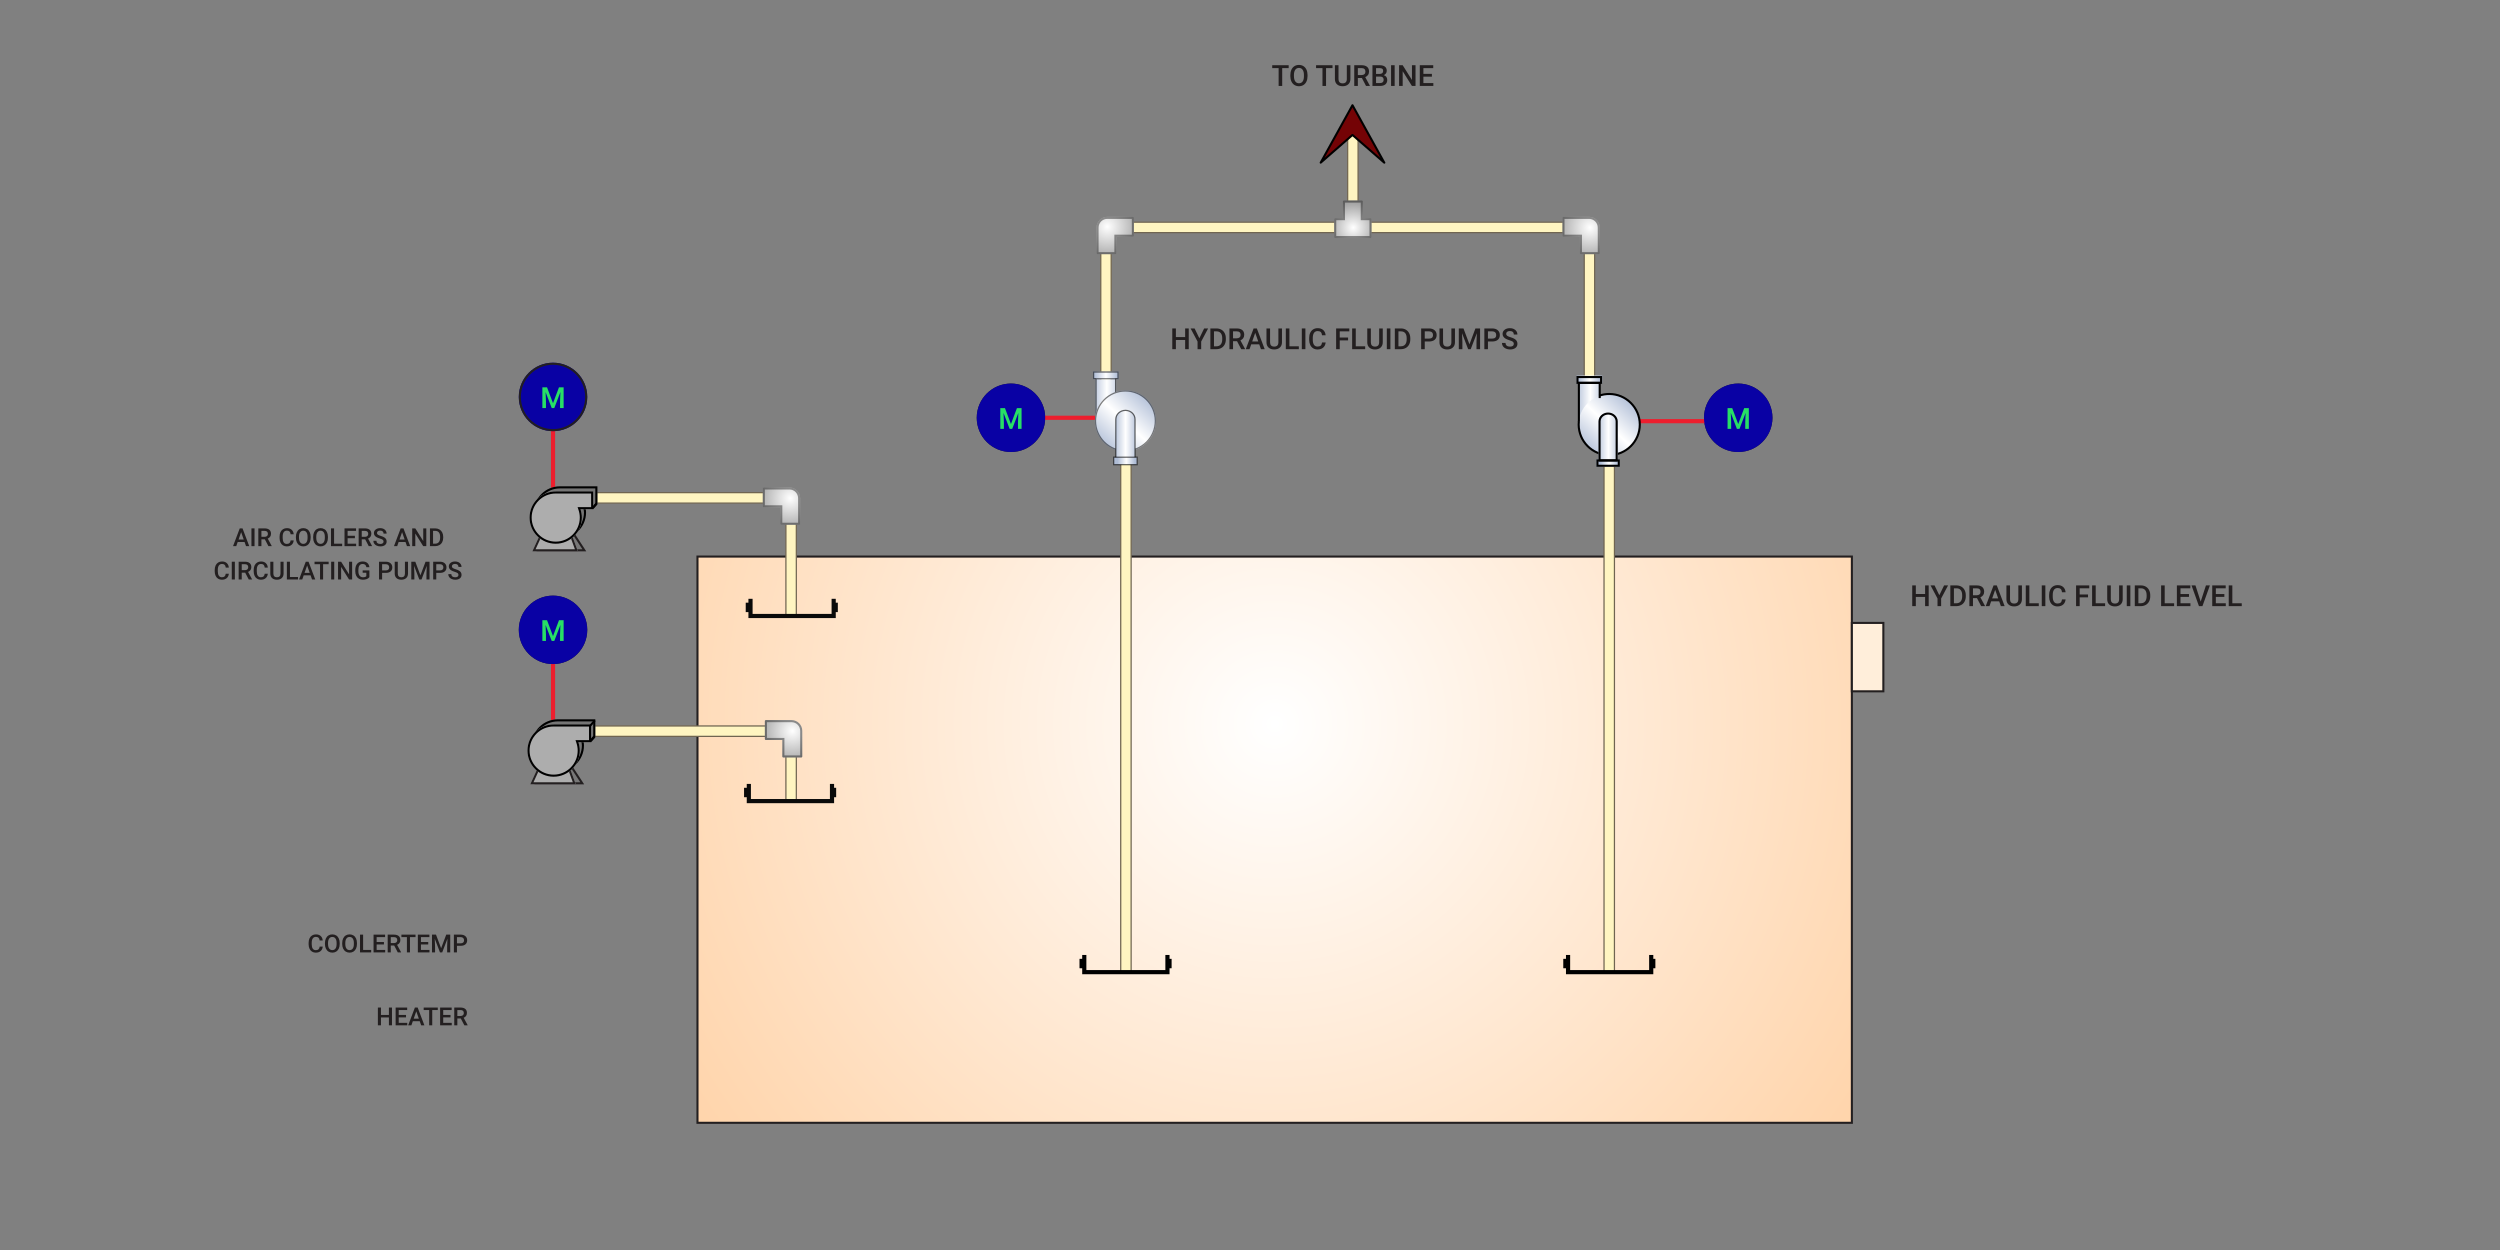 <?xml version="1.0" encoding="utf-8"?>
<!-- Generator: Adobe Illustrator 15.0.0, SVG Export Plug-In . SVG Version: 6.00 Build 0)  -->
<!DOCTYPE svg PUBLIC "-//W3C//DTD SVG 1.1//EN" "http://www.w3.org/Graphics/SVG/1.1/DTD/svg11.dtd">
<svg version="1.1" id="Layer_1" xmlns="http://www.w3.org/2000/svg" xmlns:xlink="http://www.w3.org/1999/xlink" x="0px" y="0px"
	 width="1200px" height="600px" viewBox="-90 0 1200 600" enable-background="new -90 0 1200 600" xml:space="preserve">
<rect x="-90" y="0" width="1200" height="600" fill="#808080" stroke="none"/>
<radialGradient id="SVGID_1_" cx="521.842" cy="347.5" r="480.839" gradientUnits="userSpaceOnUse">
	<stop  offset="0" style="stop-color:#FFFFFF"/>
	<stop  offset="1" style="stop-color:#FFC287"/>
</radialGradient>
<rect x="244.787" y="267.153" fill="url(#SVGID_1_)" width="554.11" height="271.79"/>
<path fill="#231F20" d="M799.396,539.443h-555.11v-272.79h555.11V539.443z M245.287,538.443h553.11v-270.79h-553.11V538.443z"/>
<rect x="798.896" y="299" fill="#FFEEDA" width="15.112" height="32.831"/>
<path fill="#231F20" d="M175.452,286.898c8.509,0,15.432,6.923,15.432,15.432c0,8.509-6.922,15.432-15.432,15.432
	s-15.432-6.923-15.432-15.432C160.02,293.821,166.942,286.898,175.452,286.898 M175.452,285.898
	c-9.075,0-16.432,7.357-16.432,16.432c0,9.074,7.357,16.432,16.432,16.432c9.075,0,16.432-7.357,16.432-16.432
	C191.883,293.255,184.526,285.898,175.452,285.898L175.452,285.898z"/>
<path fill="#231F20" d="M395.262,185.103c8.509,0,15.432,6.923,15.432,15.432s-6.922,15.432-15.432,15.432
	s-15.432-6.923-15.432-15.432S386.753,185.103,395.262,185.103 M395.262,184.103c-9.075,0-16.432,7.357-16.432,16.432
	c0,9.075,7.357,16.432,16.432,16.432c9.075,0,16.432-7.356,16.432-16.432C411.694,191.46,404.337,184.103,395.262,184.103
	L395.262,184.103z"/>
<path fill="#231F20" d="M744.347,185.103c8.509,0,15.432,6.923,15.432,15.432s-6.923,15.432-15.432,15.432
	s-15.432-6.922-15.432-15.432S735.838,185.103,744.347,185.103 M744.347,184.103c-9.074,0-16.432,7.357-16.432,16.432
	c0,9.075,7.357,16.432,16.432,16.432c9.075,0,16.432-7.357,16.432-16.432C760.778,191.459,753.422,184.103,744.347,184.103
	L744.347,184.103z"/>
<g>
	<path fill="#FFF5C1" d="M292.236,295.332v-58.857h-100.83c-1.381,0-2.5,1.119-2.5,2.5s1.119,2.5,2.5,2.5h95.83v53.857H292.236z"/>
	<path fill="#706551" d="M292.536,295.632h-5.6v-53.857h-95.53c-1.544,0-2.8-1.256-2.8-2.8s1.256-2.8,2.8-2.8h101.129V295.632z
		 M287.536,295.032h4.4v-58.258h-100.53c-1.213,0-2.2,0.987-2.2,2.2s0.987,2.2,2.2,2.2h96.129V295.032z"/>
</g>
<g>
	<path fill="#FFF5C1" d="M292.236,384.288v-35.834H190.401c-1.381,0-2.5,1.119-2.5,2.5s1.119,2.5,2.5,2.5h96.834v30.834H292.236z"/>
	<path fill="#706551" d="M292.536,384.588h-5.6v-30.834h-96.535c-1.544,0-2.8-1.256-2.8-2.8s1.256-2.8,2.8-2.8h102.134V384.588z
		 M287.536,383.988h4.4v-35.234H190.401c-1.213,0-2.2,0.987-2.2,2.2s0.987,2.2,2.2,2.2h97.134V383.988z"/>
</g>
<g>
	
		<radialGradient id="SVGID_2_" cx="808.411" cy="175.773" r="21.034" gradientTransform="matrix(0 1 1 0 113.579 -569.27)" gradientUnits="userSpaceOnUse">
		<stop  offset="0" style="stop-color:#FFFFFF"/>
		<stop  offset="1" style="stop-color:#858585"/>
	</radialGradient>
	<path fill="url(#SVGID_2_)" d="M294.084,251.414l0.001-12.303c0-2.838-2.311-5.148-5.148-5.148h-12.303c-0.275,0-0.5,0.225-0.5,0.5
		v8.566c0,0.275,0.225,0.5,0.5,0.5h7.885v7.885c0,0.275,0.224,0.5,0.5,0.5h8.565C293.86,251.914,294.084,251.691,294.084,251.414z"
		/>
	<path opacity="0.4" enable-background="new    " d="M293.084,250.914h-7.565v-7.385v-1h-1h-7.385v-7.566h11.803
		c2.287,0,4.148,1.861,4.148,4.148L293.084,250.914 M294.084,251.414l0.001-12.303c0-2.838-2.311-5.148-5.148-5.148h-12.303
		c-0.275,0-0.5,0.225-0.5,0.5v8.566c0,0.275,0.225,0.5,0.5,0.5h7.885v7.885c0,0.275,0.224,0.5,0.5,0.5h8.565
		C293.86,251.914,294.084,251.691,294.084,251.414L294.084,251.414z"/>
</g>
<g>
	
		<radialGradient id="SVGID_3_" cx="920.095" cy="176.773" r="21.034" gradientTransform="matrix(0 1 1 0 113.579 -569.27)" gradientUnits="userSpaceOnUse">
		<stop  offset="0" style="stop-color:#FFFFFF"/>
		<stop  offset="1" style="stop-color:#858585"/>
	</radialGradient>
	<path fill="url(#SVGID_3_)" d="M295.084,363.098l0.001-12.303c0-2.838-2.311-5.148-5.148-5.148h-12.303c-0.275,0-0.5,0.225-0.5,0.5
		v8.566c0,0.275,0.225,0.5,0.5,0.5h7.885v7.885c0,0.275,0.224,0.5,0.5,0.5h8.565C294.86,363.598,295.084,363.375,295.084,363.098z"
		/>
	<path opacity="0.4" enable-background="new    " d="M294.084,362.598h-7.565v-7.385v-1h-1h-7.385v-7.566h11.803
		c2.287,0,4.148,1.861,4.148,4.148L294.084,362.598 M295.084,363.098l0.001-12.303c0-2.838-2.311-5.148-5.148-5.148h-12.303
		c-0.275,0-0.5,0.225-0.5,0.5v8.566c0,0.275,0.225,0.5,0.5,0.5h7.885v7.885c0,0.275,0.224,0.5,0.5,0.5h8.565
		C294.86,363.598,295.084,363.375,295.084,363.098L295.084,363.098z"/>
</g>
<g>
	<polygon fill="#0A0A0A" points="311.164,296.675 269.244,296.675 269.244,287.427 271.244,287.427 271.244,294.675 
		309.164,294.675 309.164,287.427 311.164,287.427 	"/>
	<rect x="267.949" y="289.289" fill="#0A0A0A" width="2" height="4.52"/>
	<rect x="310.157" y="289.289" fill="#0A0A0A" width="2" height="4.52"/>
</g>
<g>
	<polygon fill="#0A0A0A" points="310.363,385.527 268.443,385.527 268.443,376.279 270.443,376.279 270.443,383.527 
		308.363,383.527 308.363,376.279 310.363,376.279 	"/>
	<rect x="267.148" y="378.141" fill="#0A0A0A" width="2" height="4.52"/>
	<rect x="309.356" y="378.141" fill="#0A0A0A" width="2" height="4.52"/>
</g>
<g>
	<path fill="#FFF5C1" d="M672.934,191.441c-1.381,0-2.5-1.119-2.5-2.5v-77.289H443.373v77.289c0,1.381-1.119,2.5-2.5,2.5
		s-2.5-1.119-2.5-2.5v-82.289h237.061v82.289C675.434,190.322,674.314,191.441,672.934,191.441z"/>
	<path fill="#706551" d="M672.934,191.741c-1.544,0-2.8-1.256-2.8-2.8v-76.989H443.673v76.989c0,1.544-1.256,2.8-2.8,2.8
		s-2.8-1.256-2.8-2.8v-82.588h237.66v82.588C675.733,190.485,674.478,191.741,672.934,191.741z M443.073,111.353h227.66v77.588
		c0,1.213,0.987,2.2,2.2,2.2s2.2-0.987,2.2-2.2v-81.989H438.673v81.989c0,1.213,0.987,2.2,2.2,2.2s2.2-0.987,2.2-2.2V111.353z"/>
</g>
<g>
	<path fill="#FFF5C1" d="M559.379,111.653c-1.381,0-2.5-1.119-2.5-2.5V62.917c0-1.381,1.119-2.5,2.5-2.5s2.5,1.119,2.5,2.5v46.236
		C561.879,110.534,560.76,111.653,559.379,111.653z"/>
	<path fill="#706551" d="M559.379,111.953c-1.544,0-2.8-1.256-2.8-2.8V62.917c0-1.544,1.256-2.8,2.8-2.8s2.8,1.256,2.8,2.8v46.236
		C562.179,110.697,560.923,111.953,559.379,111.953z M559.379,60.717c-1.213,0-2.2,0.987-2.2,2.2v46.236c0,1.213,0.987,2.2,2.2,2.2
		s2.2-0.987,2.2-2.2V62.917C561.579,61.704,560.592,60.717,559.379,60.717z"/>
</g>
<g>
	
		<radialGradient id="SVGID_4_" cx="441.521" cy="490.289" r="21.033" gradientTransform="matrix(1 0 0 -1 -0.02 599.095)" gradientUnits="userSpaceOnUse">
		<stop  offset="0" style="stop-color:#FFFFFF"/>
		<stop  offset="1" style="stop-color:#858585"/>
	</radialGradient>
	<path fill="url(#SVGID_4_)" d="M453.773,104.074h-12.302c-2.838,0-5.148,2.31-5.148,5.148v12.302c0,0.276,0.225,0.5,0.5,0.5h8.566
		c0.275,0,0.5-0.224,0.5-0.5v-7.884h7.884c0.276,0,0.5-0.224,0.5-0.5v-8.566C454.273,104.298,454.05,104.074,453.773,104.074z"/>
	<path opacity="0.4" enable-background="new    " d="M453.273,105.074v7.566h-7.384h-1v1v7.384h-7.566v-11.802
		c0-2.287,1.861-4.148,4.148-4.148H453.273 M453.773,104.074h-12.302c-2.838,0-5.148,2.31-5.148,5.148v12.302
		c0,0.276,0.225,0.5,0.5,0.5h8.566c0.275,0,0.5-0.224,0.5-0.5v-7.884h7.884c0.276,0,0.5-0.224,0.5-0.5v-8.566
		C454.273,104.298,454.05,104.074,453.773,104.074L453.773,104.074z"/>
</g>
<g>
	<g>
		
			<radialGradient id="SVGID_5_" cx="148.375" cy="628.573" r="15.938" gradientTransform="matrix(-1 0 0 1 707.928 -519.286)" gradientUnits="userSpaceOnUse">
			<stop  offset="0" style="stop-color:#FFFFFF"/>
			<stop  offset="1" style="stop-color:#858585"/>
		</radialGradient>
		<path fill="url(#SVGID_5_)" d="M550.903,114.276h16.95c0.276,0,0.5-0.224,0.5-0.5v-8.566c0-0.276-0.224-0.5-0.5-0.5h-3.691v-7.975
			c0-0.276-0.225-0.5-0.5-0.5h-8.565c-0.277,0-0.5,0.224-0.5,0.5v7.975h-3.692c-0.275,0-0.5,0.224-0.5,0.5v8.566
			C550.403,114.052,550.628,114.276,550.903,114.276z"/>
	</g>
	<g opacity="0.4">
		<path d="M551.403,113.276v-7.566h3.192h1v-1v-7.475h7.565v7.475v1h1h3.191v7.566H551.403 M550.903,114.276h16.95
			c0.276,0,0.5-0.224,0.5-0.5v-8.566c0-0.276-0.224-0.5-0.5-0.5h-3.691v-7.975c0-0.276-0.225-0.5-0.5-0.5h-8.565
			c-0.277,0-0.5,0.224-0.5,0.5v7.975h-3.692c-0.275,0-0.5,0.224-0.5,0.5v8.566C550.403,114.052,550.628,114.276,550.903,114.276
			L550.903,114.276z"/>
	</g>
</g>
<g>
	
		<radialGradient id="SVGID_6_" cx="678.521" cy="559.606" r="21.034" gradientTransform="matrix(0 1 1 0 113.579 -569.27)" gradientUnits="userSpaceOnUse">
		<stop  offset="0" style="stop-color:#FFFFFF"/>
		<stop  offset="1" style="stop-color:#858585"/>
	</radialGradient>
	<path fill="url(#SVGID_6_)" d="M677.916,121.525l0.001-12.303c0-2.838-2.311-5.148-5.148-5.148h-12.303c-0.275,0-0.5,0.225-0.5,0.5
		v8.566c0,0.275,0.225,0.5,0.5,0.5h7.885v7.885c0,0.275,0.224,0.5,0.5,0.5h8.565C677.692,122.025,677.916,121.802,677.916,121.525z"
		/>
	<path opacity="0.4" enable-background="new    " d="M676.916,121.025h-7.565v-7.385v-1h-1h-7.385v-7.566h11.803
		c2.287,0,4.148,1.861,4.148,4.148L676.916,121.025 M677.916,121.525l0.001-12.303c0-2.838-2.311-5.148-5.148-5.148h-12.303
		c-0.275,0-0.5,0.225-0.5,0.5v8.566c0,0.275,0.225,0.5,0.5,0.5h7.885v7.885c0,0.275,0.224,0.5,0.5,0.5h8.565
		C677.692,122.025,677.916,121.802,677.916,121.525L677.916,121.525z"/>
</g>
<g>
	<path fill="#FFF5C1" d="M452.946,466.471V218.274c0-1.381-1.119-2.5-2.5-2.5s-2.5,1.119-2.5,2.5v248.197H452.946z"/>
	<path fill="#706551" d="M453.246,466.771h-5.6V218.274c0-1.544,1.256-2.8,2.8-2.8s2.8,1.256,2.8,2.8V466.771z M448.246,466.171h4.4
		V218.274c0-1.213-0.987-2.2-2.2-2.2s-2.2,0.987-2.2,2.2V466.171z"/>
</g>
<g>
	<path fill="#FFF5C1" d="M684.933,466.471V218.446c0-1.381-1.119-2.5-2.5-2.5s-2.5,1.119-2.5,2.5v248.024H684.933z"/>
	<path fill="#706551" d="M685.232,466.771h-5.6V218.446c0-1.544,1.256-2.8,2.8-2.8s2.8,1.256,2.8,2.8V466.771z M680.232,466.171h4.4
		V218.446c0-1.213-0.987-2.2-2.2-2.2s-2.2,0.987-2.2,2.2V466.171z"/>
</g>
<g>
	<polygon points="471.377,467.631 429.457,467.631 429.457,458.383 431.457,458.383 431.457,465.631 469.377,465.631 
		469.377,458.383 471.377,458.383 	"/>
	<rect x="428.163" y="460.244" width="2" height="4.52"/>
	<rect x="470.37" y="460.244" width="2" height="4.52"/>
</g>
<g>
	<polygon points="703.587,467.631 661.667,467.631 661.667,458.383 663.667,458.383 663.667,465.631 701.587,465.631 
		701.587,458.383 703.587,458.383 	"/>
	<rect x="660.372" y="460.244" width="2" height="4.52"/>
	<rect x="702.58" y="460.244" width="2" height="4.52"/>
</g>
<path fill="#ED1E2E" d="M175.451,358.824c-0.552,0-1-0.447-1-1V311.86c0-0.553,0.448-1,1-1s1,0.447,1,1v45.964
	C176.451,358.377,176.003,358.824,175.451,358.824z"/>
<path fill="#ED1E2E" d="M175.451,246.988c-0.552,0-1-0.448-1-1v-50.124c0-0.552,0.448-1,1-1s1,0.448,1,1v50.124
	C176.451,246.541,176.003,246.988,175.451,246.988z"/>
<circle fill="#0901A4" cx="175.451" cy="190.53" r="16.432"/>
<path fill="#231F20" d="M175.452,175.098c8.509,0,15.432,6.923,15.432,15.432s-6.922,15.432-15.432,15.432
	s-15.432-6.922-15.432-15.432S166.942,175.098,175.452,175.098 M175.452,174.098c-9.075,0-16.432,7.357-16.432,16.432
	c0,9.075,7.357,16.432,16.432,16.432c9.075,0,16.432-7.357,16.432-16.432C191.883,181.455,184.526,174.098,175.452,174.098
	L175.452,174.098z"/>
<g>
	<path fill="#27DF65" d="M172.577,185.911l2.871,7.629l2.864-7.629h2.235v9.953h-1.723v-3.281l0.171-4.389l-2.939,7.67h-1.237
		l-2.933-7.663l0.171,4.382v3.281h-1.723v-9.953H172.577z"/>
</g>
<circle fill="#0901A4" cx="175.451" cy="302.33" r="16.432"/>
<g>
	<path fill="#27DF65" d="M172.577,297.711l2.871,7.628l2.864-7.628h2.235v9.953h-1.723v-3.281l0.171-4.388l-2.939,7.669h-1.237
		l-2.933-7.663l0.171,4.381v3.281h-1.723v-9.953H172.577z"/>
</g>
<g>
	<polygon fill="#777777" points="167.526,264.657 171.993,252.681 183.536,252.597 191.406,264.657 	"/>
	<path fill="#231F20" d="M182.997,253.601l6.563,10.056h-20.593l3.723-9.981L182.997,253.601 M183.536,252.597l-11.543,0.083
		l-4.467,11.976h23.88L183.536,252.597L183.536,252.597z"/>
	<path fill="#757575" d="M196.75,233.438h-17.836v0.008c-0.053,0-0.105-0.008-0.159-0.008c-6.933,0-12.553,5.616-12.553,12.55
		c0,6.932,5.62,12.551,12.553,12.551s12.552-5.619,12.552-12.551c0-1.402-0.24-1.746-0.664-3.005l3.985,1.194l2.122-2.031V233.438z"
		/>
	<path d="M195.75,234.438v7.331l-1.314,1.495l-3.459-1.224l-1.938-0.686l0.656,1.948c0.082,0.244,0.158,0.455,0.226,0.645
		c0.273,0.761,0.386,1.077,0.386,2.041c0,6.37-5.182,11.551-11.552,11.551c-6.371,0-11.553-5.182-11.553-11.551
		c0-6.368,5.181-11.548,11.561-11.548c0.001,0,0.002,0,0.003,0c0.046,0.003,0.092,0.006,0.139,0.006l1.009,0.001v-0.009H195.75
		 M196.75,233.438h-17.836v0.008c-0.053,0-0.105-0.008-0.159-0.008c-6.933,0-12.553,5.616-12.553,12.55
		c0,6.932,5.62,12.551,12.553,12.551s12.552-5.619,12.552-12.551c0-1.402-0.24-1.746-0.664-3.005l4.097,1.45l2.01-2.287V233.438
		L196.75,233.438z"/>
	<polygon fill="#ADADAD" points="165.516,264.657 169.983,254.902 183.477,253.899 187.396,264.657 	"/>
	<path fill="#231F20" d="M182.796,254.952l3.172,8.705h-18.894l3.573-7.801L182.796,254.952 M183.477,253.899l-13.493,1.003
		l-4.467,9.755h21.88L183.477,253.899L183.477,253.899z"/>
	<path fill="#ADADAD" d="M194.74,235.887h-17.836v0.008c-0.053,0-0.105-0.008-0.159-0.008c-6.933,0-12.553,5.616-12.553,12.55
		c0,6.932,5.62,12.551,12.553,12.551s12.552-5.619,12.552-12.551c0-1.402-0.24-2.746-0.664-4.005h6.107V235.887z"/>
	<path d="M193.74,236.887v6.544h-5.107h-1.392l0.444,1.319c0.406,1.205,0.612,2.445,0.612,3.686c0,6.37-5.182,11.551-11.552,11.551
		c-6.371,0-11.553-5.182-11.553-11.551c0-6.368,5.181-11.548,11.561-11.548c0.001,0,0.002,0,0.003,0
		c0.046,0.003,0.092,0.006,0.139,0.006l1.009,0.001v-0.009H193.74 M194.74,235.887h-17.836v0.008c-0.053,0-0.105-0.008-0.159-0.008
		c-6.933,0-12.553,5.616-12.553,12.55c0,6.932,5.62,12.551,12.553,12.551s12.552-5.619,12.552-12.551
		c0-1.402-0.24-2.746-0.664-4.005h6.107V235.887L194.74,235.887z"/>
	<path fill="none" stroke="#000000" stroke-miterlimit="10" d="M194.74,244.432"/>
	<rect x="194.853" y="241.416" transform="matrix(0.757 0.653 -0.653 0.757 206.023 -68.619)" width="1.001" height="3.045"/>
</g>
<g>
	<polygon fill="#777777" points="166.521,376.492 170.988,364.518 182.531,364.434 190.401,376.492 	"/>
	<path fill="#231F20" d="M181.992,365.438l6.563,10.055h-20.593l3.723-9.979L181.992,365.438 M182.531,364.434l-11.543,0.084
		l-4.467,11.975h23.88L182.531,364.434L182.531,364.434z"/>
	<path fill="#757575" d="M195.745,345.273h-17.836v0.008c-0.053,0-0.105-0.008-0.159-0.008c-6.933,0-12.553,5.617-12.553,12.551
		c0,6.932,5.62,12.551,12.553,12.551s12.552-5.619,12.552-12.551c0-1.402-0.24-1.746-0.664-3.006l3.985,1.194l2.122-2.031V345.273z"
		/>
	<path d="M194.745,346.273v7.331l-1.314,1.495l-3.459-1.224l-1.937-0.686l0.656,1.947c0.082,0.244,0.158,0.455,0.226,0.646
		c0.273,0.762,0.386,1.076,0.386,2.041c0,6.369-5.182,11.551-11.552,11.551c-6.371,0-11.553-5.182-11.553-11.551
		s5.181-11.55,11.557-11.55c0,0,0.002,0,0.002,0c0.051,0.004,0.102,0.007,0.153,0.007l1-0.008H194.745 M195.745,345.273h-17.836
		v0.008c-0.053,0-0.105-0.008-0.159-0.008c-6.933,0-12.553,5.617-12.553,12.551c0,6.932,5.62,12.551,12.553,12.551
		s12.552-5.619,12.552-12.551c0-1.402-0.24-1.746-0.664-3.006l4.097,1.449l2.01-2.286V345.273L195.745,345.273z"/>
	<polygon fill="#ADADAD" points="164.511,376.492 168.979,366.738 182.472,365.735 186.392,376.492 	"/>
	<path fill="#231F20" d="M181.791,366.789l3.172,8.703h-18.894l3.572-7.801L181.791,366.789 M182.472,365.735l-13.493,1.003
		l-4.467,9.754h21.88L182.472,365.735L182.472,365.735z"/>
	<path fill="#ADADAD" d="M193.735,347.724h-17.836v0.008c-0.053-0.001-0.105-0.008-0.159-0.008c-6.933,0-12.553,5.616-12.553,12.55
		c0,6.932,5.62,12.551,12.553,12.551s12.552-5.619,12.552-12.551c0-1.402-0.24-2.746-0.664-4.006h6.107V347.724z"/>
	<path d="M192.735,348.724v6.544h-5.107h-1.392l0.444,1.319c0.406,1.205,0.612,2.445,0.612,3.687
		c0,6.369-5.182,11.551-11.552,11.551c-6.371,0-11.553-5.182-11.553-11.551c0-6.368,5.181-11.549,11.566-11.548c0,0,0.002,0,0.003,0
		c0.041,0.003,0.083,0.005,0.124,0.006l1.019,0.011v-0.019H192.735 M193.735,347.724h-17.836v0.008
		c-0.053-0.001-0.105-0.008-0.159-0.008c-6.933,0-12.553,5.616-12.553,12.55c0,6.932,5.62,12.551,12.553,12.551
		s12.552-5.619,12.552-12.551c0-1.402-0.24-2.746-0.664-4.006h6.107V347.724L193.735,347.724z"/>
	<rect x="193.703" y="345.409" transform="matrix(0.758 0.652 -0.652 0.758 273.504 -42.644)" width="1" height="3.491"/>
	<path fill="none" stroke="#000000" stroke-miterlimit="10" d="M193.735,356.268"/>
	<rect x="193.849" y="353.253" transform="matrix(0.757 0.653 -0.653 0.757 278.763 -40.84)" width="0.999" height="3.045"/>
</g>
<rect x="692.604" y="201.162" fill="#ED1E2E" width="48.159" height="2"/>
<circle fill="#0901A4" cx="744.347" cy="200.535" r="16.432"/>
<g>
	<path fill="#27DF65" d="M741.473,195.916l2.871,7.629l2.863-7.629h2.236v9.953h-1.723v-3.281l0.17-4.389l-2.939,7.67h-1.236
		l-2.934-7.663l0.172,4.382v3.281h-1.723v-9.953H741.473z"/>
</g>
<g>
	<g>
		<linearGradient id="SVGID_7_" gradientUnits="userSpaceOnUse" x1="666.155" y1="194.851" x2="680.669" y2="194.851">
			<stop  offset="0" style="stop-color:#AFBDD6"/>
			<stop  offset="0.5" style="stop-color:#FFFFFF"/>
			<stop  offset="1" style="stop-color:#AFBDD6"/>
		</linearGradient>
		<rect x="667.936" y="184.019" fill="url(#SVGID_7_)" width="9.996" height="21.664"/>
		<g>
			
				<linearGradient id="SVGID_8_" gradientUnits="userSpaceOnUse" x1="-732.137" y1="1316.617" x2="-707.6" y2="1339.373" gradientTransform="matrix(0 -1 1 0 -645.863 -515.609)">
				<stop  offset="0" style="stop-color:#AFBDD6"/>
				<stop  offset="0.5" style="stop-color:#FFFFFF"/>
				<stop  offset="1" style="stop-color:#AFBDD6"/>
			</linearGradient>
			<path fill="url(#SVGID_8_)" d="M667.693,204.015c0-8.101,6.563-14.667,14.666-14.667c8.1,0,14.664,6.566,14.664,14.667
				s-6.564,14.666-14.664,14.666C674.257,218.681,667.693,212.116,667.693,204.015z"/>
		</g>
		<linearGradient id="SVGID_9_" gradientUnits="userSpaceOnUse" x1="667.355" y1="182.135" x2="678.609" y2="182.135">
			<stop  offset="0" style="stop-color:#AFBDD6"/>
			<stop  offset="0.5" style="stop-color:#FFFFFF"/>
			<stop  offset="1" style="stop-color:#AFBDD6"/>
		</linearGradient>
		<rect x="666.767" y="180.251" fill="url(#SVGID_9_)" width="12.334" height="3.767"/>
	</g>
	<g>
		<polygon points="668.361,202.334 667.361,202.334 667.361,183.284 678.358,183.284 678.358,191.084 677.358,191.084 
			677.358,184.284 668.361,184.284 		"/>
		<g>
			<path d="M682.433,218.946c-8.363,0-15.167-6.803-15.167-15.166c0-0.567,0.032-1.139,0.095-1.701l0.994,0.111
				c-0.059,0.525-0.089,1.06-0.089,1.589c0,7.811,6.355,14.166,14.167,14.166c7.811,0,14.165-6.354,14.165-14.166
				c0-7.812-6.354-14.167-14.165-14.167c-1.599,0-3.165,0.263-4.658,0.783l-0.328-0.944c1.599-0.556,3.276-0.838,4.986-0.838
				c8.362,0,15.165,6.804,15.165,15.167C697.598,212.143,690.795,218.946,682.433,218.946z"/>
		</g>
		<path d="M678.026,181.486v1.767h-10.333v-1.767H678.026 M679.026,180.486h-12.333v3.767h12.333V180.486L679.026,180.486z"/>
	</g>
	<linearGradient id="SVGID_10_" gradientUnits="userSpaceOnUse" x1="676.277" y1="209.763" x2="687.745" y2="209.763">
		<stop  offset="0" style="stop-color:#AFBDD6"/>
		<stop  offset="0.5" style="stop-color:#FFFFFF"/>
		<stop  offset="1" style="stop-color:#AFBDD6"/>
	</linearGradient>
	<path fill="url(#SVGID_10_)" d="M677.311,221.519v-19.22c0-2.37,2.064-4.292,4.611-4.292l0,0c2.545,0,4.609,1.922,4.609,4.292
		v19.22H677.311z"/>
	<linearGradient id="SVGID_11_" gradientUnits="userSpaceOnUse" x1="678.132" y1="222.28" x2="686.541" y2="222.28">
		<stop  offset="0" style="stop-color:#AFBDD6"/>
		<stop  offset="0.5" style="stop-color:#FFFFFF"/>
		<stop  offset="1" style="stop-color:#AFBDD6"/>
	</linearGradient>
	<rect x="676.297" y="220.488" fill="url(#SVGID_11_)" width="11.25" height="3.584"/>
	<path d="M681.895,199.007c1.991,0,3.611,1.477,3.611,3.292v18.22h-7.221v-18.22C678.285,200.483,679.904,199.007,681.895,199.007
		 M681.895,198.007c-2.545,0-4.609,1.922-4.609,4.292v19.22h9.221v-19.22C686.506,199.929,684.441,198.007,681.895,198.007
		L681.895,198.007z"/>
	<path d="M686.52,221.488v1.584h-9.25v-1.584H686.52 M687.52,220.488h-11.25v3.584h11.25V220.488L687.52,220.488z"/>
</g>
<g>
	<polygon fill="#740305" points="543.927,78.082 559.19,64.779 574.456,78.082 559.19,50.505 	"/>
	<path d="M574.456,78.582c-0.117,0-0.234-0.041-0.328-0.123L559.19,65.442l-14.936,13.017c-0.183,0.16-0.454,0.164-0.643,0.012
		c-0.188-0.152-0.24-0.418-0.123-0.631l15.264-27.577c0.176-0.318,0.699-0.318,0.875,0l15.207,27.471
		c0.087,0.09,0.141,0.213,0.141,0.348c0,0.276-0.224,0.5-0.5,0.5C574.47,78.582,574.462,78.581,574.456,78.582z M559.19,64.279
		c0.117,0,0.234,0.041,0.328,0.123l13.124,11.437L559.19,51.538l-13.45,24.301l13.122-11.437
		C558.956,64.32,559.073,64.279,559.19,64.279z"/>
</g>
<g>
	<path fill="#231F20" d="M528.56,32.696h-3.104v8.559h-1.716v-8.559h-3.076v-1.395h7.896V32.696z"/>
	<path fill="#231F20" d="M537.617,36.538c0,0.975-0.168,1.831-0.506,2.567s-0.819,1.301-1.445,1.695
		c-0.627,0.394-1.348,0.591-2.164,0.591c-0.807,0-1.525-0.197-2.156-0.591c-0.632-0.394-1.119-0.956-1.463-1.685
		c-0.345-0.729-0.52-1.57-0.523-2.522v-0.561c0-0.971,0.172-1.828,0.516-2.57c0.345-0.743,0.83-1.312,1.457-1.706
		c0.626-0.394,1.346-0.591,2.156-0.591s1.53,0.195,2.156,0.584c0.627,0.39,1.111,0.95,1.453,1.682s0.516,1.583,0.52,2.553V36.538z
		 M535.888,36.018c0-1.103-0.208-1.948-0.626-2.536c-0.416-0.588-1.008-0.882-1.773-0.882c-0.748,0-1.332,0.293-1.754,0.878
		c-0.421,0.585-0.637,1.414-0.646,2.485v0.574c0,1.094,0.213,1.939,0.64,2.536c0.426,0.597,1.018,0.896,1.773,0.896
		c0.766,0,1.354-0.292,1.768-0.875c0.412-0.583,0.618-1.436,0.618-2.557V36.018z"/>
	<path fill="#231F20" d="M549.607,32.696h-3.104v8.559h-1.716v-8.559h-3.076v-1.395h7.896V32.696z"/>
	<path fill="#231F20" d="M558.193,31.301v6.651c0,1.057-0.338,1.895-1.016,2.512c-0.676,0.618-1.578,0.926-2.703,0.926
		c-1.139,0-2.044-0.304-2.714-0.913s-1.005-1.453-1.005-2.533v-6.645h1.723v6.658c0,0.666,0.168,1.173,0.506,1.524
		s0.834,0.526,1.49,0.526c1.33,0,1.996-0.702,1.996-2.105v-6.604H558.193z"/>
	<path fill="#231F20" d="M563.696,37.426h-1.928v3.828h-1.729v-9.953h3.5c1.148,0,2.035,0.258,2.659,0.773
		c0.624,0.516,0.937,1.261,0.937,2.237c0,0.666-0.16,1.224-0.482,1.673c-0.32,0.449-0.769,0.795-1.343,1.037l2.235,4.145v0.089
		h-1.853L563.696,37.426z M561.769,36.032h1.777c0.583,0,1.039-0.147,1.367-0.441s0.492-0.696,0.492-1.207
		c0-0.533-0.151-0.946-0.454-1.237c-0.304-0.292-0.756-0.442-1.357-0.451h-1.825V36.032z"/>
	<path fill="#231F20" d="M568.775,41.254v-9.953h3.411c1.126,0,1.982,0.226,2.57,0.677s0.882,1.124,0.882,2.017
		c0,0.456-0.123,0.866-0.369,1.23s-0.605,0.647-1.08,0.848c0.537,0.146,0.953,0.42,1.248,0.824c0.293,0.403,0.44,0.888,0.44,1.453
		c0,0.934-0.3,1.652-0.899,2.153c-0.599,0.501-1.457,0.752-2.573,0.752H568.775z M570.505,35.492h1.695
		c0.538,0,0.958-0.122,1.261-0.366c0.304-0.244,0.455-0.589,0.455-1.036c0-0.492-0.141-0.848-0.42-1.066
		c-0.281-0.219-0.717-0.328-1.31-0.328h-1.682V35.492z M570.505,36.763v3.11h1.921c0.543,0,0.967-0.134,1.271-0.403
		s0.458-0.643,0.458-1.121c0-1.035-0.528-1.563-1.586-1.586H570.505z"/>
	<path fill="#231F20" d="M579.433,41.254h-1.723v-9.953h1.723V41.254z"/>
	<path fill="#231F20" d="M589.454,41.254h-1.729l-4.437-7.062v7.062h-1.729v-9.953h1.729l4.45,7.089v-7.089h1.716V41.254z"/>
	<path fill="#231F20" d="M597.315,36.811h-4.088v3.063h4.778v1.381h-6.508v-9.953h6.46v1.395h-4.73v2.748h4.088V36.811z"/>
</g>
<g>
	<path fill="#231F20" d="M480.597,167.608h-1.723v-4.416h-4.45v4.416h-1.729v-9.953h1.729v4.143h4.45v-4.143h1.723V167.608z"/>
	<path fill="#231F20" d="M485.696,162.372l2.29-4.717h1.914l-3.336,6.289v3.664h-1.736v-3.664l-3.343-6.289h1.921L485.696,162.372z"
		/>
	<path fill="#231F20" d="M490.98,167.608v-9.953h2.939c0.879,0,1.66,0.196,2.341,0.588s1.209,0.948,1.583,1.668
		s0.561,1.545,0.561,2.475v0.499c0,0.943-0.188,1.773-0.564,2.488s-0.912,1.267-1.606,1.654s-1.491,0.581-2.389,0.581H490.98z
		 M492.71,159.05v7.178h1.128c0.907,0,1.603-0.284,2.088-0.851s0.732-1.382,0.742-2.444v-0.554c0-1.08-0.235-1.905-0.704-2.475
		s-1.151-0.854-2.044-0.854H492.71z"/>
	<path fill="#231F20" d="M503.784,163.78h-1.928v3.828h-1.729v-9.953h3.5c1.148,0,2.035,0.258,2.659,0.773
		c0.625,0.516,0.937,1.261,0.937,2.237c0,0.666-0.161,1.224-0.482,1.673s-0.769,0.795-1.343,1.037l2.235,4.145v0.089h-1.853
		L503.784,163.78z M501.856,162.386h1.777c0.583,0,1.039-0.147,1.367-0.441s0.492-0.696,0.492-1.207
		c0-0.533-0.151-0.946-0.455-1.237s-0.755-0.442-1.357-0.451h-1.825V162.386z"/>
	<path fill="#231F20" d="M514.435,165.291h-3.855l-0.807,2.317h-1.798l3.76-9.953h1.552l3.767,9.953h-1.805L514.435,165.291z
		 M511.064,163.896h2.885l-1.442-4.129L511.064,163.896z"/>
	<path fill="#231F20" d="M525.345,157.655v6.651c0,1.057-0.339,1.895-1.015,2.512c-0.678,0.618-1.578,0.926-2.704,0.926
		c-1.14,0-2.044-0.304-2.714-0.913s-1.005-1.453-1.005-2.533v-6.645h1.723v6.658c0,0.666,0.169,1.173,0.506,1.524
		s0.834,0.526,1.49,0.526c1.331,0,1.996-0.702,1.996-2.105v-6.604H525.345z"/>
	<path fill="#231F20" d="M528.92,166.228h4.519v1.381h-6.248v-9.953h1.729V166.228z"/>
	<path fill="#231F20" d="M536.59,167.608h-1.723v-9.953h1.723V167.608z"/>
	<path fill="#231F20" d="M546.311,164.368c-0.1,1.062-0.492,1.89-1.176,2.485s-1.593,0.892-2.728,0.892
		c-0.793,0-1.491-0.188-2.095-0.564c-0.604-0.376-1.07-0.91-1.398-1.603s-0.499-1.497-0.513-2.413v-0.93
		c0-0.939,0.167-1.766,0.499-2.481s0.811-1.267,1.432-1.654c0.623-0.387,1.342-0.581,2.157-0.581c1.099,0,1.982,0.297,2.652,0.892
		s1.06,1.437,1.169,2.526h-1.723c-0.082-0.715-0.291-1.231-0.625-1.548c-0.336-0.317-0.826-0.475-1.474-0.475
		c-0.752,0-1.329,0.275-1.733,0.825c-0.402,0.549-0.609,1.356-0.618,2.418v0.883c0,1.076,0.192,1.897,0.577,2.463
		c0.386,0.566,0.949,0.849,1.692,0.849c0.679,0,1.189-0.153,1.531-0.458s0.558-0.813,0.649-1.524H546.311z"/>
	<path fill="#231F20" d="M557.077,163.391h-4.006v4.218h-1.729v-9.953h6.323v1.395h-4.594v2.96h4.006V163.391z"/>
	<path fill="#231F20" d="M560.762,166.228h4.519v1.381h-6.248v-9.953h1.729V166.228z"/>
	<path fill="#231F20" d="M573.723,157.655v6.651c0,1.057-0.338,1.895-1.016,2.512c-0.676,0.618-1.578,0.926-2.703,0.926
		c-1.139,0-2.044-0.304-2.714-0.913s-1.005-1.453-1.005-2.533v-6.645h1.723v6.658c0,0.666,0.168,1.173,0.506,1.524
		s0.834,0.526,1.49,0.526c1.33,0,1.996-0.702,1.996-2.105v-6.604H573.723z"/>
	<path fill="#231F20" d="M577.394,167.608h-1.723v-9.953h1.723V167.608z"/>
	<path fill="#231F20" d="M579.52,167.608v-9.953h2.939c0.879,0,1.66,0.196,2.342,0.588c0.681,0.392,1.209,0.948,1.582,1.668
		s0.561,1.545,0.561,2.475v0.499c0,0.943-0.188,1.773-0.564,2.488c-0.375,0.715-0.911,1.267-1.605,1.654
		c-0.695,0.387-1.492,0.581-2.39,0.581H579.52z M581.249,159.05v7.178h1.128c0.906,0,1.604-0.284,2.088-0.851
		c0.486-0.567,0.732-1.382,0.742-2.444v-0.554c0-1.08-0.234-1.905-0.704-2.475s-1.151-0.854-2.044-0.854H581.249z"/>
	<path fill="#231F20" d="M593.882,163.917v3.691h-1.729v-9.953h3.808c1.112,0,1.995,0.29,2.649,0.869
		c0.653,0.58,0.98,1.346,0.98,2.299c0,0.977-0.32,1.736-0.961,2.279c-0.64,0.543-1.537,0.814-2.689,0.814H593.882z M593.882,162.522
		h2.078c0.615,0,1.085-0.145,1.408-0.434s0.485-0.708,0.485-1.254c0-0.538-0.164-0.967-0.492-1.289s-0.779-0.486-1.354-0.496h-2.126
		V162.522z"/>
	<path fill="#231F20" d="M608.381,157.655v6.651c0,1.057-0.338,1.895-1.016,2.512c-0.676,0.618-1.578,0.926-2.703,0.926
		c-1.139,0-2.044-0.304-2.714-0.913s-1.005-1.453-1.005-2.533v-6.645h1.723v6.658c0,0.666,0.168,1.173,0.506,1.524
		s0.834,0.526,1.49,0.526c1.33,0,1.996-0.702,1.996-2.105v-6.604H608.381z"/>
	<path fill="#231F20" d="M612.469,157.655l2.871,7.629l2.864-7.629h2.235v9.953h-1.723v-3.281l0.171-4.389l-2.939,7.67h-1.237
		l-2.933-7.663l0.171,4.382v3.281h-1.723v-9.953H612.469z"/>
	<path fill="#231F20" d="M624.213,163.917v3.691h-1.729v-9.953h3.808c1.111,0,1.995,0.29,2.648,0.869
		c0.654,0.58,0.981,1.346,0.981,2.299c0,0.977-0.32,1.736-0.96,2.279c-0.641,0.543-1.537,0.814-2.69,0.814H624.213z
		 M624.213,162.522h2.078c0.615,0,1.084-0.145,1.408-0.434s0.485-0.708,0.485-1.254c0-0.538-0.164-0.967-0.492-1.289
		s-0.779-0.486-1.354-0.496h-2.126V162.522z"/>
	<path fill="#231F20" d="M636.634,165.045c0-0.438-0.153-0.775-0.462-1.012c-0.307-0.237-0.861-0.476-1.664-0.718
		s-1.439-0.51-1.914-0.807c-0.906-0.57-1.36-1.313-1.36-2.229c0-0.802,0.327-1.463,0.981-1.982c0.653-0.52,1.502-0.779,2.546-0.779
		c0.692,0,1.31,0.127,1.853,0.383s0.969,0.619,1.278,1.09s0.465,0.995,0.465,1.569h-1.723c0-0.52-0.163-0.926-0.489-1.22
		c-0.325-0.294-0.791-0.441-1.397-0.441c-0.565,0-1.004,0.121-1.315,0.362c-0.313,0.242-0.469,0.579-0.469,1.012
		c0,0.365,0.168,0.669,0.506,0.913s0.893,0.481,1.668,0.711s1.396,0.492,1.866,0.786s0.813,0.631,1.032,1.012
		s0.328,0.826,0.328,1.336c0,0.83-0.318,1.489-0.953,1.979c-0.637,0.49-1.498,0.735-2.588,0.735c-0.721,0-1.382-0.133-1.986-0.4
		c-0.604-0.267-1.072-0.635-1.408-1.104c-0.334-0.469-0.502-1.016-0.502-1.641h1.729c0,0.565,0.187,1.002,0.561,1.313
		s0.909,0.465,1.606,0.465c0.602,0,1.054-0.122,1.357-0.366C636.482,165.769,636.634,165.446,636.634,165.045z"/>
</g>
<g>
	<path fill="#231F20" d="M835.771,290.945h-1.723v-4.416H829.6v4.416h-1.73v-9.953h1.73v4.143h4.449v-4.143h1.723V290.945z"/>
	<path fill="#231F20" d="M840.871,285.709l2.291-4.717h1.914l-3.336,6.289v3.664h-1.736v-3.664l-3.344-6.289h1.922L840.871,285.709z
		"/>
	<path fill="#231F20" d="M846.156,290.945v-9.953h2.939c0.879,0,1.66,0.196,2.341,0.588s1.209,0.948,1.583,1.668
		c0.373,0.72,0.561,1.545,0.561,2.475v0.499c0,0.943-0.188,1.773-0.564,2.488s-0.912,1.267-1.606,1.654s-1.491,0.581-2.39,0.581
		H846.156z M847.885,282.387v7.178h1.129c0.906,0,1.603-0.284,2.088-0.851s0.732-1.382,0.742-2.444v-0.554
		c0-1.08-0.235-1.905-0.705-2.475c-0.469-0.57-1.15-0.854-2.043-0.854H847.885z"/>
	<path fill="#231F20" d="M858.959,287.117h-1.928v3.828h-1.729v-9.953h3.5c1.148,0,2.034,0.258,2.658,0.773
		c0.625,0.516,0.938,1.261,0.938,2.237c0,0.666-0.161,1.224-0.482,1.673s-0.77,0.795-1.344,1.037l2.236,4.145v0.089h-1.854
		L858.959,287.117z M857.031,285.723h1.777c0.584,0,1.039-0.147,1.367-0.441s0.492-0.696,0.492-1.207
		c0-0.533-0.15-0.946-0.454-1.237s-0.755-0.442-1.356-0.451h-1.826V285.723z"/>
	<path fill="#231F20" d="M869.609,288.628h-3.855l-0.807,2.317h-1.797l3.76-9.953h1.551l3.768,9.953h-1.805L869.609,288.628z
		 M866.24,287.233h2.885l-1.443-4.129L866.24,287.233z"/>
	<path fill="#231F20" d="M880.52,280.992v6.651c0,1.057-0.338,1.895-1.015,2.512s-1.578,0.926-2.704,0.926
		c-1.139,0-2.043-0.304-2.713-0.913s-1.006-1.453-1.006-2.533v-6.645h1.723v6.658c0,0.666,0.169,1.173,0.506,1.524
		c0.338,0.351,0.834,0.526,1.49,0.526c1.331,0,1.996-0.702,1.996-2.105v-6.604H880.52z"/>
	<path fill="#231F20" d="M884.096,289.564h4.518v1.381h-6.248v-9.953h1.73V289.564z"/>
	<path fill="#231F20" d="M891.766,290.945h-1.723v-9.953h1.723V290.945z"/>
	<path fill="#231F20" d="M901.486,287.705c-0.101,1.062-0.492,1.89-1.176,2.485s-1.594,0.892-2.729,0.892
		c-0.793,0-1.49-0.188-2.095-0.564s-1.069-0.91-1.397-1.603s-0.5-1.497-0.514-2.413v-0.93c0-0.939,0.167-1.766,0.5-2.481
		c0.332-0.715,0.81-1.267,1.432-1.654s1.341-0.581,2.156-0.581c1.099,0,1.982,0.297,2.652,0.892s1.061,1.437,1.17,2.526h-1.723
		c-0.082-0.715-0.291-1.231-0.626-1.548s-0.826-0.475-1.474-0.475c-0.752,0-1.329,0.275-1.732,0.825
		c-0.403,0.549-0.609,1.356-0.619,2.418v0.883c0,1.076,0.193,1.897,0.578,2.463c0.385,0.566,0.949,0.849,1.691,0.849
		c0.68,0,1.189-0.153,1.531-0.458s0.559-0.813,0.65-1.524H901.486z"/>
	<path fill="#231F20" d="M912.252,286.728h-4.006v4.218h-1.729v-9.953h6.322v1.395h-4.594v2.96h4.006V286.728z"/>
	<path fill="#231F20" d="M915.938,289.564h4.518v1.381h-6.248v-9.953h1.73V289.564z"/>
	<path fill="#231F20" d="M928.898,280.992v6.651c0,1.057-0.339,1.895-1.016,2.512s-1.578,0.926-2.703,0.926
		c-1.14,0-2.045-0.304-2.715-0.913s-1.004-1.453-1.004-2.533v-6.645h1.723v6.658c0,0.666,0.168,1.173,0.506,1.524
		c0.337,0.351,0.834,0.526,1.49,0.526c1.33,0,1.996-0.702,1.996-2.105v-6.604H928.898z"/>
	<path fill="#231F20" d="M932.568,290.945h-1.723v-9.953h1.723V290.945z"/>
	<path fill="#231F20" d="M934.695,290.945v-9.953h2.939c0.879,0,1.66,0.196,2.341,0.588s1.209,0.948,1.583,1.668
		c0.373,0.72,0.561,1.545,0.561,2.475v0.499c0,0.943-0.188,1.773-0.564,2.488s-0.912,1.267-1.606,1.654s-1.491,0.581-2.39,0.581
		H934.695z M936.424,282.387v7.178h1.129c0.906,0,1.603-0.284,2.088-0.851s0.732-1.382,0.742-2.444v-0.554
		c0-1.08-0.235-1.905-0.705-2.475c-0.469-0.57-1.15-0.854-2.043-0.854H936.424z"/>
	<path fill="#231F20" d="M949.057,289.564h4.52v1.381h-6.248v-9.953h1.729V289.564z"/>
	<path fill="#231F20" d="M960.719,286.502h-4.088v3.063h4.779v1.381h-6.508v-9.953h6.459v1.395h-4.73v2.748h4.088V286.502z"/>
	<path fill="#231F20" d="M966.324,288.778l2.529-7.786h1.9l-3.582,9.953h-1.674l-3.568-9.953h1.893L966.324,288.778z"/>
	<path fill="#231F20" d="M977.693,286.502h-4.088v3.063h4.777v1.381h-6.508v-9.953h6.461v1.395h-4.73v2.748h4.088V286.502z"/>
	<path fill="#231F20" d="M981.521,289.564h4.518v1.381h-6.248v-9.953h1.73V289.564z"/>
</g>
<g>
	<path fill="#231F20" d="M27.398,260.167h-3.305l-0.691,1.986h-1.541l3.223-8.531h1.33l3.229,8.531h-1.547L27.398,260.167z
		 M24.51,258.972h2.473l-1.236-3.539L24.51,258.972z"/>
	<path fill="#231F20" d="M32.174,262.153h-1.477v-8.531h1.477V262.153z"/>
	<path fill="#231F20" d="M37.131,258.872h-1.652v3.281h-1.482v-8.531h3c0.984,0,1.744,0.221,2.279,0.663s0.803,1.081,0.803,1.918
		c0,0.571-0.138,1.048-0.413,1.434s-0.659,0.681-1.151,0.888l1.916,3.553v0.076h-1.588L37.131,258.872z M35.479,257.677h1.523
		c0.5,0,0.891-0.126,1.172-0.378s0.422-0.597,0.422-1.034c0-0.457-0.13-0.811-0.39-1.061s-0.647-0.379-1.163-0.387h-1.564V257.677z"
		/>
	<path fill="#231F20" d="M50.982,259.376c-0.086,0.91-0.422,1.62-1.008,2.13s-1.365,0.765-2.338,0.765
		c-0.68,0-1.278-0.161-1.796-0.483s-0.917-0.78-1.198-1.374s-0.428-1.283-0.439-2.068v-0.797c0-0.805,0.143-1.514,0.428-2.127
		s0.694-1.086,1.228-1.418s1.149-0.498,1.849-0.498c0.941,0,1.699,0.255,2.273,0.765s0.908,1.231,1.002,2.165h-1.477
		c-0.07-0.613-0.249-1.056-0.536-1.327s-0.708-0.407-1.263-0.407c-0.645,0-1.14,0.235-1.485,0.707s-0.522,1.163-0.53,2.073v0.757
		c0,0.922,0.165,1.626,0.495,2.111s0.813,0.727,1.45,0.727c0.582,0,1.02-0.131,1.313-0.393s0.479-0.697,0.557-1.307H50.982z"/>
	<path fill="#231F20" d="M59.115,258.11c0,0.836-0.145,1.569-0.434,2.2s-0.702,1.115-1.239,1.453s-1.155,0.507-1.854,0.507
		c-0.691,0-1.308-0.169-1.849-0.507s-0.959-0.819-1.254-1.444s-0.444-1.346-0.448-2.162v-0.48c0-0.832,0.147-1.566,0.442-2.203
		s0.711-1.124,1.248-1.462s1.153-0.507,1.849-0.507s1.312,0.167,1.849,0.501s0.952,0.814,1.245,1.441s0.441,1.356,0.445,2.188
		V258.11z M57.633,257.665c0-0.945-0.179-1.67-0.536-2.174s-0.864-0.756-1.521-0.756c-0.641,0-1.142,0.251-1.503,0.753
		s-0.546,1.212-0.554,2.13v0.492c0,0.938,0.183,1.662,0.548,2.174s0.872,0.768,1.521,0.768c0.656,0,1.161-0.25,1.515-0.75
		s0.53-1.23,0.53-2.191V257.665z"/>
	<path fill="#231F20" d="M67.4,258.11c0,0.836-0.145,1.569-0.434,2.2s-0.702,1.115-1.239,1.453s-1.155,0.507-1.854,0.507
		c-0.691,0-1.308-0.169-1.849-0.507s-0.959-0.819-1.254-1.444s-0.444-1.346-0.448-2.162v-0.48c0-0.832,0.147-1.566,0.442-2.203
		s0.711-1.124,1.248-1.462s1.153-0.507,1.849-0.507s1.312,0.167,1.849,0.501s0.952,0.814,1.245,1.441s0.441,1.356,0.445,2.188
		V258.11z M65.918,257.665c0-0.945-0.179-1.67-0.536-2.174s-0.864-0.756-1.521-0.756c-0.641,0-1.142,0.251-1.503,0.753
		s-0.546,1.212-0.554,2.13v0.492c0,0.938,0.183,1.662,0.548,2.174s0.872,0.768,1.521,0.768c0.656,0,1.161-0.25,1.515-0.75
		s0.53-1.23,0.53-2.191V257.665z"/>
	<path fill="#231F20" d="M70.359,260.97h3.873v1.184h-5.355v-8.531h1.482V260.97z"/>
	<path fill="#231F20" d="M80.355,258.345h-3.504v2.625h4.096v1.184h-5.578v-8.531h5.537v1.195h-4.055v2.355h3.504V258.345z"/>
	<path fill="#231F20" d="M85.289,258.872h-1.652v3.281h-1.482v-8.531h3c0.984,0,1.744,0.221,2.279,0.663s0.803,1.081,0.803,1.918
		c0,0.571-0.138,1.048-0.413,1.434s-0.659,0.681-1.151,0.888l1.916,3.553v0.076H87L85.289,258.872z M83.637,257.677h1.523
		c0.5,0,0.891-0.126,1.172-0.378s0.422-0.597,0.422-1.034c0-0.457-0.13-0.811-0.39-1.061s-0.647-0.379-1.163-0.387h-1.564V257.677z"
		/>
	<path fill="#231F20" d="M94.102,259.956c0-0.375-0.132-0.664-0.396-0.867s-0.739-0.408-1.427-0.615s-1.234-0.438-1.641-0.691
		c-0.777-0.488-1.166-1.125-1.166-1.91c0-0.688,0.28-1.254,0.841-1.699s1.288-0.668,2.183-0.668c0.594,0,1.123,0.109,1.588,0.328
		s0.83,0.53,1.096,0.935s0.398,0.853,0.398,1.345h-1.477c0-0.445-0.14-0.794-0.419-1.046s-0.679-0.378-1.198-0.378
		c-0.484,0-0.86,0.104-1.128,0.311s-0.401,0.496-0.401,0.867c0,0.313,0.145,0.573,0.434,0.782s0.766,0.412,1.43,0.609
		s1.197,0.422,1.6,0.674s0.697,0.541,0.885,0.867s0.281,0.708,0.281,1.146c0,0.711-0.272,1.276-0.817,1.696s-1.284,0.63-2.218,0.63
		c-0.617,0-1.185-0.114-1.702-0.343s-0.92-0.544-1.207-0.946s-0.431-0.871-0.431-1.406h1.482c0,0.484,0.16,0.859,0.48,1.125
		s0.779,0.398,1.377,0.398c0.516,0,0.903-0.104,1.163-0.313S94.102,260.3,94.102,259.956z"/>
	<path fill="#231F20" d="M104.648,260.167h-3.305l-0.691,1.986h-1.541l3.223-8.531h1.33l3.229,8.531h-1.547L104.648,260.167z
		 M101.76,258.972h2.473l-1.236-3.539L101.76,258.972z"/>
	<path fill="#231F20" d="M114.627,262.153h-1.482l-3.803-6.053v6.053h-1.482v-8.531h1.482l3.814,6.076v-6.076h1.471V262.153z"/>
	<path fill="#231F20" d="M116.379,262.153v-8.531h2.52c0.754,0,1.423,0.168,2.007,0.504s1.036,0.813,1.356,1.43
		s0.48,1.324,0.48,2.121v0.428c0,0.809-0.161,1.52-0.483,2.133s-0.781,1.086-1.377,1.418s-1.278,0.498-2.048,0.498H116.379z
		 M117.861,254.817v6.152h0.967c0.777,0,1.374-0.243,1.79-0.729s0.628-1.185,0.636-2.095v-0.475c0-0.926-0.201-1.633-0.604-2.121
		s-0.986-0.732-1.752-0.732H117.861z"/>
</g>
<g>
	<path fill="#231F20" d="M19.843,275.376c-0.086,0.91-0.422,1.62-1.008,2.13s-1.365,0.765-2.338,0.765
		c-0.68,0-1.278-0.161-1.796-0.483s-0.917-0.78-1.198-1.374s-0.428-1.283-0.439-2.068v-0.797c0-0.805,0.143-1.514,0.428-2.127
		s0.694-1.086,1.228-1.418s1.149-0.498,1.849-0.498c0.941,0,1.699,0.255,2.273,0.765s0.908,1.231,1.002,2.165h-1.477
		c-0.07-0.613-0.249-1.056-0.536-1.327s-0.708-0.407-1.263-0.407c-0.645,0-1.14,0.235-1.485,0.707s-0.522,1.163-0.53,2.073v0.757
		c0,0.922,0.165,1.626,0.495,2.111s0.813,0.727,1.45,0.727c0.582,0,1.02-0.131,1.313-0.393s0.479-0.697,0.557-1.307H19.843z"/>
	<path fill="#231F20" d="M22.731,278.153h-1.477v-8.531h1.477V278.153z"/>
	<path fill="#231F20" d="M27.688,274.872h-1.652v3.281h-1.482v-8.531h3c0.984,0,1.744,0.221,2.279,0.663s0.803,1.081,0.803,1.918
		c0,0.571-0.138,1.048-0.413,1.434s-0.659,0.681-1.151,0.888l1.916,3.553v0.076h-1.588L27.688,274.872z M26.036,273.677h1.523
		c0.5,0,0.891-0.126,1.172-0.378s0.422-0.597,0.422-1.034c0-0.457-0.13-0.811-0.39-1.061s-0.647-0.379-1.163-0.387h-1.564V273.677z"
		/>
	<path fill="#231F20" d="M38.552,275.376c-0.086,0.91-0.422,1.62-1.008,2.13s-1.365,0.765-2.338,0.765
		c-0.68,0-1.278-0.161-1.796-0.483s-0.917-0.78-1.198-1.374s-0.428-1.283-0.439-2.068v-0.797c0-0.805,0.143-1.514,0.428-2.127
		s0.694-1.086,1.228-1.418s1.149-0.498,1.849-0.498c0.941,0,1.699,0.255,2.273,0.765s0.908,1.231,1.002,2.165h-1.477
		c-0.07-0.613-0.249-1.056-0.536-1.327s-0.708-0.407-1.263-0.407c-0.645,0-1.14,0.235-1.485,0.707s-0.522,1.163-0.53,2.073v0.757
		c0,0.922,0.165,1.626,0.495,2.111s0.813,0.727,1.45,0.727c0.582,0,1.02-0.131,1.313-0.393s0.479-0.697,0.557-1.307H38.552z"/>
	<path fill="#231F20" d="M46.116,269.622v5.701c0,0.906-0.29,1.624-0.87,2.153s-1.353,0.794-2.317,0.794
		c-0.977,0-1.752-0.261-2.326-0.782s-0.861-1.245-0.861-2.171v-5.695h1.477v5.707c0,0.57,0.145,1.006,0.434,1.307
		s0.715,0.451,1.277,0.451c1.141,0,1.711-0.602,1.711-1.805v-5.66H46.116z"/>
	<path fill="#231F20" d="M49.181,276.97h3.873v1.184h-5.355v-8.531h1.482V276.97z"/>
	<path fill="#231F20" d="M59.077,276.167h-3.305l-0.691,1.986H53.54l3.223-8.531h1.33l3.229,8.531h-1.547L59.077,276.167z
		 M56.188,274.972h2.473l-1.236-3.539L56.188,274.972z"/>
	<path fill="#231F20" d="M67.749,270.817h-2.66v7.336h-1.471v-7.336h-2.637v-1.195h6.768V270.817z"/>
	<path fill="#231F20" d="M70.433,278.153h-1.477v-8.531h1.477V278.153z"/>
	<path fill="#231F20" d="M79.022,278.153H77.54l-3.803-6.053v6.053h-1.482v-8.531h1.482l3.814,6.076v-6.076h1.471V278.153z"/>
	<path fill="#231F20" d="M87.313,277.046c-0.309,0.402-0.736,0.707-1.283,0.914s-1.168,0.311-1.863,0.311
		c-0.715,0-1.348-0.162-1.898-0.486s-0.976-0.788-1.274-1.392s-0.454-1.308-0.466-2.112v-0.668c0-1.289,0.309-2.296,0.926-3.021
		s1.479-1.087,2.584-1.087c0.949,0,1.703,0.235,2.262,0.706s0.895,1.147,1.008,2.03h-1.453c-0.164-1.027-0.76-1.541-1.787-1.541
		c-0.664,0-1.169,0.239-1.515,0.717s-0.524,1.18-0.536,2.104v0.655c0,0.921,0.194,1.636,0.583,2.146
		c0.389,0.51,0.929,0.764,1.62,0.764c0.758,0,1.297-0.172,1.617-0.516v-1.67h-1.758v-1.125h3.234V277.046z"/>
	<path fill="#231F20" d="M93.413,274.989v3.164h-1.482v-8.531h3.264c0.953,0,1.71,0.249,2.271,0.745s0.841,1.153,0.841,1.971
		c0,0.837-0.274,1.488-0.823,1.954c-0.549,0.465-1.317,0.698-2.306,0.698H93.413z M93.413,273.794h1.781
		c0.527,0,0.93-0.124,1.207-0.372s0.416-0.606,0.416-1.075c0-0.461-0.141-0.829-0.422-1.104s-0.668-0.417-1.16-0.425h-1.822V273.794
		z"/>
	<path fill="#231F20" d="M105.841,269.622v5.701c0,0.906-0.29,1.624-0.87,2.153s-1.353,0.794-2.317,0.794
		c-0.977,0-1.752-0.261-2.326-0.782s-0.861-1.245-0.861-2.171v-5.695h1.477v5.707c0,0.57,0.145,1.006,0.434,1.307
		s0.715,0.451,1.277,0.451c1.141,0,1.711-0.602,1.711-1.805v-5.66H105.841z"/>
	<path fill="#231F20" d="M109.345,269.622l2.461,6.539l2.455-6.539h1.916v8.531H114.7v-2.813l0.146-3.762l-2.52,6.574h-1.061
		l-2.514-6.568l0.146,3.756v2.813h-1.477v-8.531H109.345z"/>
	<path fill="#231F20" d="M119.411,274.989v3.164h-1.482v-8.531h3.264c0.953,0,1.71,0.249,2.271,0.745s0.841,1.153,0.841,1.971
		c0,0.837-0.274,1.488-0.823,1.954c-0.549,0.465-1.317,0.698-2.306,0.698H119.411z M119.411,273.794h1.781
		c0.527,0,0.93-0.124,1.207-0.372s0.416-0.606,0.416-1.075c0-0.461-0.141-0.829-0.422-1.104s-0.668-0.417-1.16-0.425h-1.822V273.794
		z"/>
	<path fill="#231F20" d="M130.058,275.956c0-0.375-0.132-0.664-0.396-0.867s-0.739-0.408-1.427-0.615s-1.234-0.438-1.641-0.691
		c-0.777-0.488-1.166-1.125-1.166-1.91c0-0.688,0.28-1.254,0.841-1.699s1.288-0.668,2.183-0.668c0.594,0,1.123,0.109,1.588,0.328
		s0.83,0.53,1.096,0.935s0.398,0.853,0.398,1.345h-1.477c0-0.445-0.14-0.794-0.419-1.046s-0.679-0.378-1.198-0.378
		c-0.484,0-0.86,0.104-1.128,0.311s-0.401,0.496-0.401,0.867c0,0.313,0.145,0.573,0.434,0.782s0.766,0.412,1.43,0.609
		s1.197,0.422,1.6,0.674s0.697,0.541,0.885,0.867s0.281,0.708,0.281,1.146c0,0.711-0.272,1.276-0.817,1.696s-1.284,0.63-2.218,0.63
		c-0.617,0-1.185-0.114-1.702-0.343s-0.92-0.544-1.207-0.946s-0.431-0.871-0.431-1.406h1.482c0,0.484,0.16,0.859,0.48,1.125
		s0.779,0.398,1.377,0.398c0.516,0,0.903-0.104,1.163-0.313S130.058,276.3,130.058,275.956z"/>
</g>
<rect x="395.262" y="199.534" fill="#ED1E2E" width="48.159" height="2"/>
<circle fill="#0901A4" cx="395.262" cy="200.534" r="16.432"/>
<g>
	<path fill="#27DF65" d="M392.387,195.916l2.871,7.629l2.864-7.629h2.235v9.953h-1.723v-3.281l0.171-4.389l-2.939,7.67h-1.237
		l-2.933-7.663l0.171,4.382v3.281h-1.723v-9.953H392.387z"/>
</g>
<path fill="#231F20" d="M814.509,332.331h-16.112V298.5h16.112V332.331z M799.396,331.331h14.112V299.5h-14.112V331.331z"/>
<g>
	<g>
		<linearGradient id="SVGID_12_" gradientUnits="userSpaceOnUse" x1="434.017" y1="192.865" x2="448.532" y2="192.865">
			<stop  offset="0" style="stop-color:#AFBDD6"/>
			<stop  offset="0.5" style="stop-color:#FFFFFF"/>
			<stop  offset="1" style="stop-color:#AFBDD6"/>
		</linearGradient>
		<rect x="435.797" y="182.033" fill="url(#SVGID_12_)" width="9.997" height="21.664"/>
		<linearGradient id="SVGID_13_" gradientUnits="userSpaceOnUse" x1="435.217" y1="180.149" x2="446.471" y2="180.149">
			<stop  offset="0" style="stop-color:#AFBDD6"/>
			<stop  offset="0.5" style="stop-color:#FFFFFF"/>
			<stop  offset="1" style="stop-color:#AFBDD6"/>
		</linearGradient>
		<rect x="434.629" y="178.266" fill="url(#SVGID_13_)" width="12.334" height="3.767"/>
	</g>
	<path opacity="0.6" d="M446.363,178.866v2.567h-0.569h-0.6v0.6v21.064h-8.797v-21.064v-0.6h-0.6h-0.568v-2.567H446.363
		 M446.963,178.266h-12.334v3.767h1.168v21.664h9.997v-21.664h1.169V178.266L446.963,178.266z"/>
	<g>
		
			<linearGradient id="SVGID_14_" gradientUnits="userSpaceOnUse" x1="-730.151" y1="1084.461" x2="-705.614" y2="1107.217" gradientTransform="matrix(0 -1 1 0 -645.863 -515.609)">
			<stop  offset="0" style="stop-color:#AFBDD6"/>
			<stop  offset="0.5" style="stop-color:#FFFFFF"/>
			<stop  offset="1" style="stop-color:#AFBDD6"/>
		</linearGradient>
		<path fill="url(#SVGID_14_)" d="M435.538,202.029c0-8.101,6.563-14.667,14.666-14.667c8.1,0,14.663,6.566,14.663,14.667
			s-6.563,14.666-14.663,14.666C442.101,216.695,435.538,210.13,435.538,202.029z"/>
	</g>
	<g opacity="0.5">
		<path d="M450.204,187.962c7.754,0,14.063,6.311,14.063,14.067c0,7.756-6.309,14.065-14.063,14.065
			c-7.756,0-14.066-6.31-14.066-14.065C436.138,194.273,442.448,187.962,450.204,187.962 M450.204,187.362
			c-8.103,0-14.666,6.566-14.666,14.667s6.563,14.666,14.666,14.666c8.1,0,14.663-6.564,14.663-14.666
			S458.303,187.362,450.204,187.362L450.204,187.362z"/>
	</g>
	<rect x="436.394" y="181.463" opacity="0.5" width="8.824" height="0.6"/>
	<g>
		<g>
			<linearGradient id="SVGID_15_" gradientUnits="userSpaceOnUse" x1="444.558" y1="208.731" x2="456.025" y2="208.731">
				<stop  offset="0" style="stop-color:#AFBDD6"/>
				<stop  offset="0.5" style="stop-color:#FFFFFF"/>
				<stop  offset="1" style="stop-color:#AFBDD6"/>
			</linearGradient>
			<path fill="url(#SVGID_15_)" d="M445.591,220.486v-19.22c0-2.37,2.064-4.292,4.611-4.292l0,0c2.545,0,4.609,1.922,4.609,4.292
				v19.22H445.591z"/>
			<path opacity="0.6" d="M455.111,220.786h-9.82v-19.52c0-2.532,2.203-4.592,4.911-4.592c2.707,0,4.909,2.06,4.909,4.592V220.786z
				 M445.89,220.187h8.621v-18.92c0-2.201-1.934-3.992-4.31-3.992c-2.377,0-4.312,1.791-4.312,3.992V220.187z"/>
		</g>
		<linearGradient id="SVGID_16_" gradientUnits="userSpaceOnUse" x1="446.413" y1="221.247" x2="454.822" y2="221.247">
			<stop  offset="0" style="stop-color:#AFBDD6"/>
			<stop  offset="0.5" style="stop-color:#FFFFFF"/>
			<stop  offset="1" style="stop-color:#AFBDD6"/>
		</linearGradient>
		<rect x="444.578" y="219.455" fill="url(#SVGID_16_)" width="11.25" height="3.584"/>
		<path opacity="0.6" d="M456.126,223.339h-11.85v-4.184h11.85V223.339z M444.876,222.74h10.65v-2.985h-10.65V222.74z"/>
	</g>
</g>
<g>
	<path fill="#231F20" d="M64.918,454.376c-0.086,0.91-0.422,1.62-1.008,2.13s-1.365,0.765-2.338,0.765
		c-0.68,0-1.278-0.161-1.796-0.483s-0.917-0.78-1.198-1.374s-0.428-1.283-0.439-2.068v-0.797c0-0.805,0.143-1.514,0.428-2.127
		s0.694-1.086,1.228-1.418s1.149-0.498,1.849-0.498c0.941,0,1.699,0.255,2.273,0.765s0.908,1.231,1.002,2.165h-1.477
		c-0.07-0.613-0.249-1.056-0.536-1.327s-0.708-0.407-1.263-0.407c-0.645,0-1.14,0.235-1.485,0.706
		c-0.346,0.472-0.522,1.163-0.53,2.074v0.756c0,0.923,0.165,1.627,0.495,2.111c0.33,0.485,0.813,0.728,1.45,0.728
		c0.582,0,1.02-0.131,1.313-0.393s0.479-0.697,0.557-1.307H64.918z"/>
	<path fill="#231F20" d="M73.051,453.11c0,0.836-0.145,1.569-0.434,2.2s-0.702,1.115-1.239,1.453s-1.155,0.507-1.854,0.507
		c-0.691,0-1.308-0.169-1.849-0.507s-0.959-0.819-1.254-1.444s-0.444-1.346-0.448-2.162v-0.48c0-0.832,0.147-1.566,0.442-2.203
		s0.711-1.124,1.248-1.462s1.153-0.507,1.849-0.507s1.312,0.167,1.849,0.501s0.952,0.814,1.245,1.441s0.441,1.356,0.445,2.188
		V453.11z M71.569,452.665c0-0.945-0.179-1.67-0.536-2.174s-0.864-0.756-1.521-0.756c-0.641,0-1.142,0.251-1.503,0.753
		s-0.546,1.212-0.554,2.13v0.492c0,0.938,0.183,1.662,0.548,2.174s0.872,0.768,1.521,0.768c0.656,0,1.161-0.25,1.515-0.75
		s0.53-1.23,0.53-2.191V452.665z"/>
	<path fill="#231F20" d="M81.336,453.11c0,0.836-0.145,1.569-0.434,2.2s-0.702,1.115-1.239,1.453s-1.155,0.507-1.854,0.507
		c-0.691,0-1.308-0.169-1.849-0.507s-0.959-0.819-1.254-1.444s-0.444-1.346-0.448-2.162v-0.48c0-0.832,0.147-1.566,0.442-2.203
		s0.711-1.124,1.248-1.462s1.153-0.507,1.849-0.507s1.312,0.167,1.849,0.501s0.952,0.814,1.245,1.441s0.441,1.356,0.445,2.188
		V453.11z M79.854,452.665c0-0.945-0.179-1.67-0.536-2.174s-0.864-0.756-1.521-0.756c-0.641,0-1.142,0.251-1.503,0.753
		s-0.546,1.212-0.554,2.13v0.492c0,0.938,0.183,1.662,0.548,2.174s0.872,0.768,1.521,0.768c0.656,0,1.161-0.25,1.515-0.75
		s0.53-1.23,0.53-2.191V452.665z"/>
	<path fill="#231F20" d="M84.295,455.97h3.873v1.184h-5.355v-8.531h1.482V455.97z"/>
	<path fill="#231F20" d="M94.292,453.345h-3.504v2.625h4.096v1.184h-5.578v-8.531h5.537v1.195h-4.055v2.355h3.504V453.345z"/>
	<path fill="#231F20" d="M99.225,453.872h-1.652v3.281H96.09v-8.531h3c0.984,0,1.744,0.221,2.279,0.663
		c0.535,0.441,0.803,1.08,0.803,1.918c0,0.57-0.138,1.048-0.413,1.434c-0.275,0.385-0.659,0.681-1.151,0.888l1.916,3.553v0.076
		h-1.588L99.225,453.872z M97.573,452.677h1.523c0.5,0,0.891-0.126,1.172-0.378s0.422-0.597,0.422-1.034
		c0-0.457-0.13-0.811-0.39-1.061s-0.647-0.379-1.163-0.387h-1.564V452.677z"/>
	<path fill="#231F20" d="M109.45,449.817h-2.66v7.336h-1.471v-7.336h-2.637v-1.195h6.768V449.817z"/>
	<path fill="#231F20" d="M115.555,453.345h-3.504v2.625h4.096v1.184h-5.578v-8.531h5.537v1.195h-4.055v2.355h3.504V453.345z"/>
	<path fill="#231F20" d="M119.276,448.622l2.461,6.539l2.455-6.539h1.916v8.531h-1.477v-2.813l0.146-3.762l-2.52,6.574h-1.061
		l-2.514-6.568l0.146,3.756v2.813h-1.477v-8.531H119.276z"/>
	<path fill="#231F20" d="M129.342,453.989v3.164h-1.482v-8.531h3.264c0.953,0,1.71,0.249,2.271,0.745s0.841,1.153,0.841,1.971
		c0,0.837-0.274,1.488-0.823,1.953c-0.549,0.466-1.317,0.698-2.306,0.698H129.342z M129.342,452.794h1.781
		c0.527,0,0.93-0.124,1.207-0.372s0.416-0.606,0.416-1.075c0-0.461-0.141-0.829-0.422-1.104s-0.668-0.417-1.16-0.425h-1.822V452.794
		z"/>
</g>
<g>
	<path fill="#231F20" d="M98.153,492.153h-1.477v-3.785h-3.814v3.785h-1.482v-8.531h1.482v3.551h3.814v-3.551h1.477V492.153z"/>
	<path fill="#231F20" d="M104.891,488.345h-3.504v2.625h4.096v1.184h-5.578v-8.531h5.537v1.195h-4.055v2.355h3.504V488.345z"/>
	<path fill="#231F20" d="M111.465,490.167h-3.305l-0.691,1.986h-1.541l3.223-8.531h1.33l3.229,8.531h-1.547L111.465,490.167z
		 M108.577,488.972h2.473l-1.236-3.539L108.577,488.972z"/>
	<path fill="#231F20" d="M120.137,484.817h-2.66v7.336h-1.471v-7.336h-2.637v-1.195h6.768V484.817z"/>
	<path fill="#231F20" d="M126.243,488.345h-3.504v2.625h4.096v1.184h-5.578v-8.531h5.537v1.195h-4.055v2.355h3.504V488.345z"/>
	<path fill="#231F20" d="M131.176,488.872h-1.652v3.281h-1.482v-8.531h3c0.984,0,1.744,0.221,2.279,0.663
		c0.535,0.441,0.803,1.08,0.803,1.918c0,0.57-0.138,1.048-0.413,1.434c-0.275,0.385-0.659,0.681-1.151,0.888l1.916,3.553v0.076
		h-1.588L131.176,488.872z M129.524,487.677h1.523c0.5,0,0.891-0.126,1.172-0.378s0.422-0.597,0.422-1.034
		c0-0.457-0.13-0.811-0.39-1.061s-0.647-0.379-1.163-0.387h-1.564V487.677z"/>
</g>
</svg>
